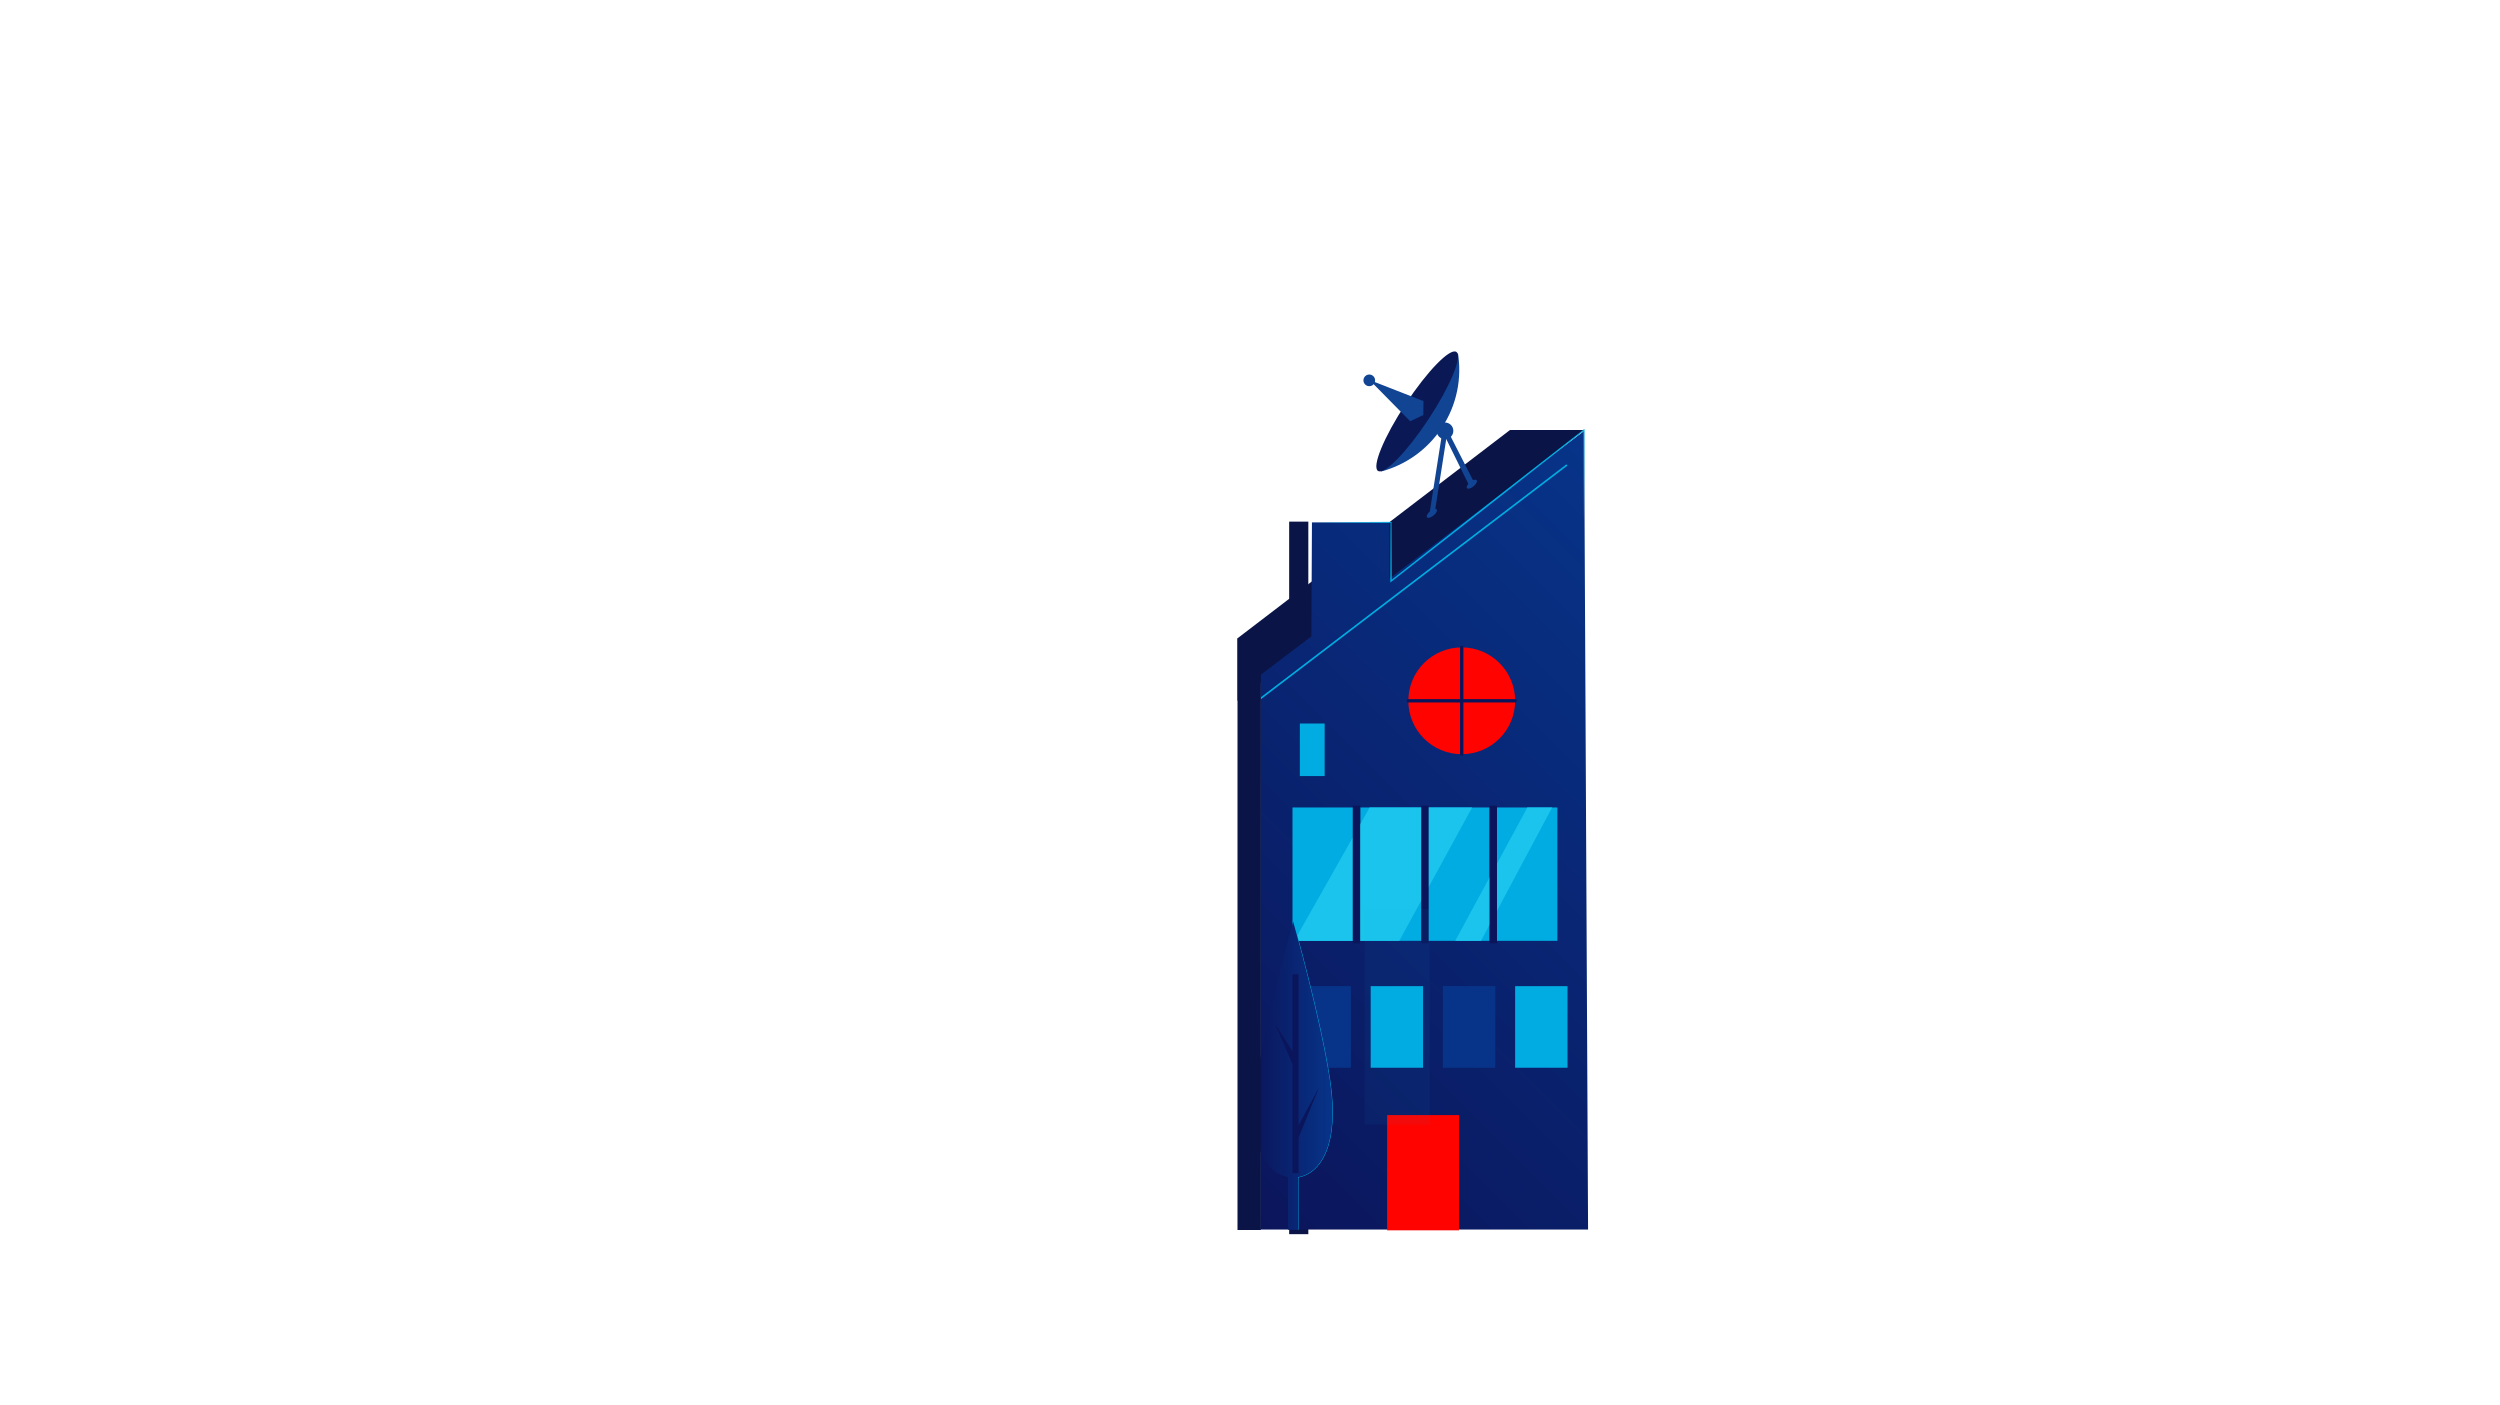 <svg clip-rule="evenodd" fill-rule="evenodd" stroke-miterlimit="10" viewBox="0 0 3000 1686" xmlns="http://www.w3.org/2000/svg" xmlns:xlink="http://www.w3.org/1999/xlink"><linearGradient id="a"><stop offset="0" stop-color="#0b155b"/><stop offset="1" stop-color="#073489"/></linearGradient><linearGradient id="b" gradientTransform="scale(1 -1)" gradientUnits="userSpaceOnUse" x1="0" x2="1" xlink:href="#a" y1="0" y2="0"/><linearGradient id="c" gradientTransform="matrix(1 0 0 -1 0 -0)" gradientUnits="userSpaceOnUse" x1="0" x2="1" xlink:href="#a" y1="0" y2="0"/><clipPath id="d"><path clip-rule="nonzero" d="m1551 968.96h317.84v160.054h-317.84z"/></clipPath><path d="m-416-325h89l327 249.96v75.04z" fill="#0a1447" fill-rule="nonzero" transform="matrix(-1 0 0 1 1485 841)"/><path d="m1547 205h23v855.04h-23z" fill="#0a1447" transform="matrix(-1 0 0 1 3117 420.96)"/><path d="m1 .277-.305.042.05.05-.069.069-.102-.101-.08.011-.494-.494.292-.292z" fill="url(#b)" fill-rule="nonzero" transform="matrix(673.466 -673.466 -673.466 -673.466 1414.05 1377.14)"/><path d="m1558.16 404.706h62.844v97.917h-62.844z" fill="#073489" transform="matrix(-1 0 0 1 3179.16 778.671)"/><path d="m1644.82 404.706h62.844v97.917h-62.844z" fill="#00ace1" transform="matrix(-1 0 0 1 3352.49 778.671)"/><path d="m1731.49 404.706h62.843v97.917h-62.843z" fill="#073489" transform="matrix(-1 0 0 1 3525.82 778.671)"/><path d="m1818.16 404.706h62.844v97.917h-62.844z" fill="#00ace1" transform="matrix(-1 0 0 1 3699.16 778.671)"/><path d="m1664.53 209.614h86.271v138.261h-86.271z" fill="#ff0300" transform="matrix(-1 0 0 1 3415.34 1128.51)"/><path d="m1551 556.985h73.745v160.055h-73.745z" fill="#00ace1" transform="matrix(-1 0 0 1 3175.75 411.975)"/><path d="m1632.37 556.985h73.744v160.055h-73.744z" fill="#00ace1" transform="matrix(-1 0 0 1 3338.48 411.975)"/><path d="m1713.73 556.985h73.745v160.055h-73.745z" fill="#00ace1" transform="matrix(-1 0 0 1 3501.21 411.975)"/><path d="m1795.1 556.985h73.745v160.055h-73.745z" fill="#00ace1" transform="matrix(-1 0 0 1 3663.94 411.975)"/><path d="m64.072-64.072c-35.386 0-64.072 28.686-64.072 64.072s28.686 64.072 64.072 64.072 64.072-28.686 64.072-64.072-28.686-64.072-64.072-64.072" fill="#ff0300" fill-rule="nonzero" transform="matrix(0 1 1 0 1754.08 776.888)"/><path d="m1559.81 754.713h29.768v63.077h-29.768z" fill="#00ace1" transform="matrix(-1 0 0 1 3149.39 113.497)"/><path d="m-47.355 140.193h462.394" fill="none" stroke="#00ace1" stroke-width="2" transform="matrix(.795 -.606 -.606 -.795 1635.33 920.906)"/><g clip-path="url(#d)" fill="#1bc4ec" fill-rule="nonzero"><path d="m-13.101 189.661h398.073l49.53-105.369-537.805-7.978z" transform="matrix(.492 -.87 -.87 -.492 1679.74 1290.23)"/><path d="m-137.481 268.281h602.877l7.245-25.435-629.96-3.657z" transform="matrix(.476 -.88 -.88 -.476 1910.28 1389.92)"/></g><path d="m1623.29 553.98h8.915v165.159h-8.915z" fill="#0b155b" transform="matrix(-1 0 0 1 3255.49 412.881)"/><path d="m1705.46 553.98h8.914v165.159h-8.914z" fill="#0b155b" transform="matrix(-1 0 0 1 3419.84 412.881)"/><path d="m1787.48 553.98h8.915v165.159h-8.915z" fill="#0b155b" transform="matrix(-1 0 0 1 3583.87 412.881)"/><path d="m0 369.8v-63.271c26.547-4.267 49.982-38.25 38.119-116.529-11.507-75.925-43.977-190-43.977-190" fill="none" stroke="#00ace1" transform="translate(1557.63 1105.96)"/><path d="m0 39.923 47.536-.325 47.536-.259.582-.004.003.588.263 70.491-1.37-.667 115.68-90.759 57.935-45.259 58.019-45.153 1.042-.811-.006 1.316-.266 54.462-.375 54.462-.375-54.462-.266-54.462 1.036.504-57.735 45.515-57.818 45.407-115.826 90.574-1.377 1.077.007-1.744.262-70.491.585.584-47.536-.259z" fill="#00ace1" fill-rule="nonzero" transform="translate(1574.17 586.88)"/><path d="m.034-.054c-.126-.827.121-1.188.401-1.236v-.671h.127v.671c.282.045.53.406.404 1.236-.122.805-.466 2.015-.466 2.015s-.344-1.21-.466-2.015z" fill="url(#c)" fill-rule="nonzero" transform="matrix(94.283 0 0 -94.283 1504.63 1290.86)"/><path d="m1551.01 278.21h7.225v238.687h-7.225z" fill="#0b155b" transform="matrix(-1 0 0 1 3109.24 890.893)"/><path d="m0 24.763-25.097-39.667 23.667 54.571z" fill="#0b155b" fill-rule="nonzero" transform="translate(1554.62 1242.53)"/><path d="m0 61.906c.333-1 25.333-61.906 25.333-61.906l-25.333 46.906z" fill="#0b155b" fill-rule="nonzero" transform="translate(1557.69 1304.61)"/><path d="m-64.072 64.072h128.144" fill="none" stroke="#0b155b" stroke-linecap="round" stroke-width="4" transform="matrix(0 -1 -1 0 1818.16 840.96)"/><path d="m0 0h128.144" fill="none" stroke="#0b155b" stroke-linecap="round" stroke-width="4" transform="translate(1690.01 840.96)"/><path d="m1637.73 336.559h77.774v258.547h-77.774z" fill="#00ace1" opacity=".05" transform="matrix(-1 0 0 1 3353.24 754.335)"/><g fill-rule="nonzero"><path d="m0 142.444c29.097-7.647 55.586-25.64 73.44-52.741 18.137-27.528 24.123-59.535 19.258-89.703z" fill="#114493" transform="translate(1656.81 423.518)"/><path d="m-13.779-7.422c-47.22-.001-85.499 7.385-85.5 16.498 0 9.113 38.28 16.501 85.5 16.502 47.22 0 85.501-7.386 85.501-16.499 0-9.112-38.28-16.5-85.501-16.501" fill="#0a1856" transform="matrix(.55 -.835 -.835 -.55 1715.77 487.18)"/><path d="m-45.591 30.441h69.529l-63.481-28.362-11.772 11.837z" fill="#114493" transform="matrix(-.702 -.712 -.712 .702 1681.89 451.685)"/><path d="m5.845-10.852c-3.865 0-7 3.135-7 7.001 0 3.865 3.134 6.999 7 7 3.866 0 7-3.134 7.001-7-.001-3.865-3.134-7-7.001-7.001" fill="#114493" transform="matrix(-.55 .835 .835 .55 1649.56 453.661)"/><path d="m-49.311 36.963h72.45l-.001-6-71.083-1.016z" fill="#114493" transform="matrix(-.442 -.897 -.897 .442 1774.69 522.758)"/><path d="m35.601 78.962h8.897l-76.32-70.223-4.063 4.415z" fill="#114493" transform="matrix(-.783 .622 .622 .783 1700.69 529.5)"/><path d="m10-10c-5.523 0-10 4.478-10 10s4.477 10 10 10 10-4.478 10-10-4.477-10-10-10" fill="#114493" transform="matrix(0 1 1 0 1734 507)"/><path d="m-2.085-.749c-4.12-.001-7.459 1.466-7.459 3.275 0 1.807 3.339 3.274 7.459 3.274 4.12.001 7.459-1.466 7.459-3.275 0-1.807-3.339-3.274-7.459-3.274" fill="#114493" transform="matrix(.771 -.637 -.637 -.771 1769.42 581.654)"/><path d="m-2.085-.749c-4.12-.001-7.459 1.466-7.459 3.275 0 1.807 3.339 3.274 7.459 3.274 4.12.001 7.459-1.466 7.459-3.275 0-1.807-3.339-3.274-7.459-3.274" fill="#114493" transform="matrix(.771 -.637 -.637 -.771 1721.42 616.654)"/></g><path d="m1485 766h28v710h-28z" fill="#0a1447"/></svg>